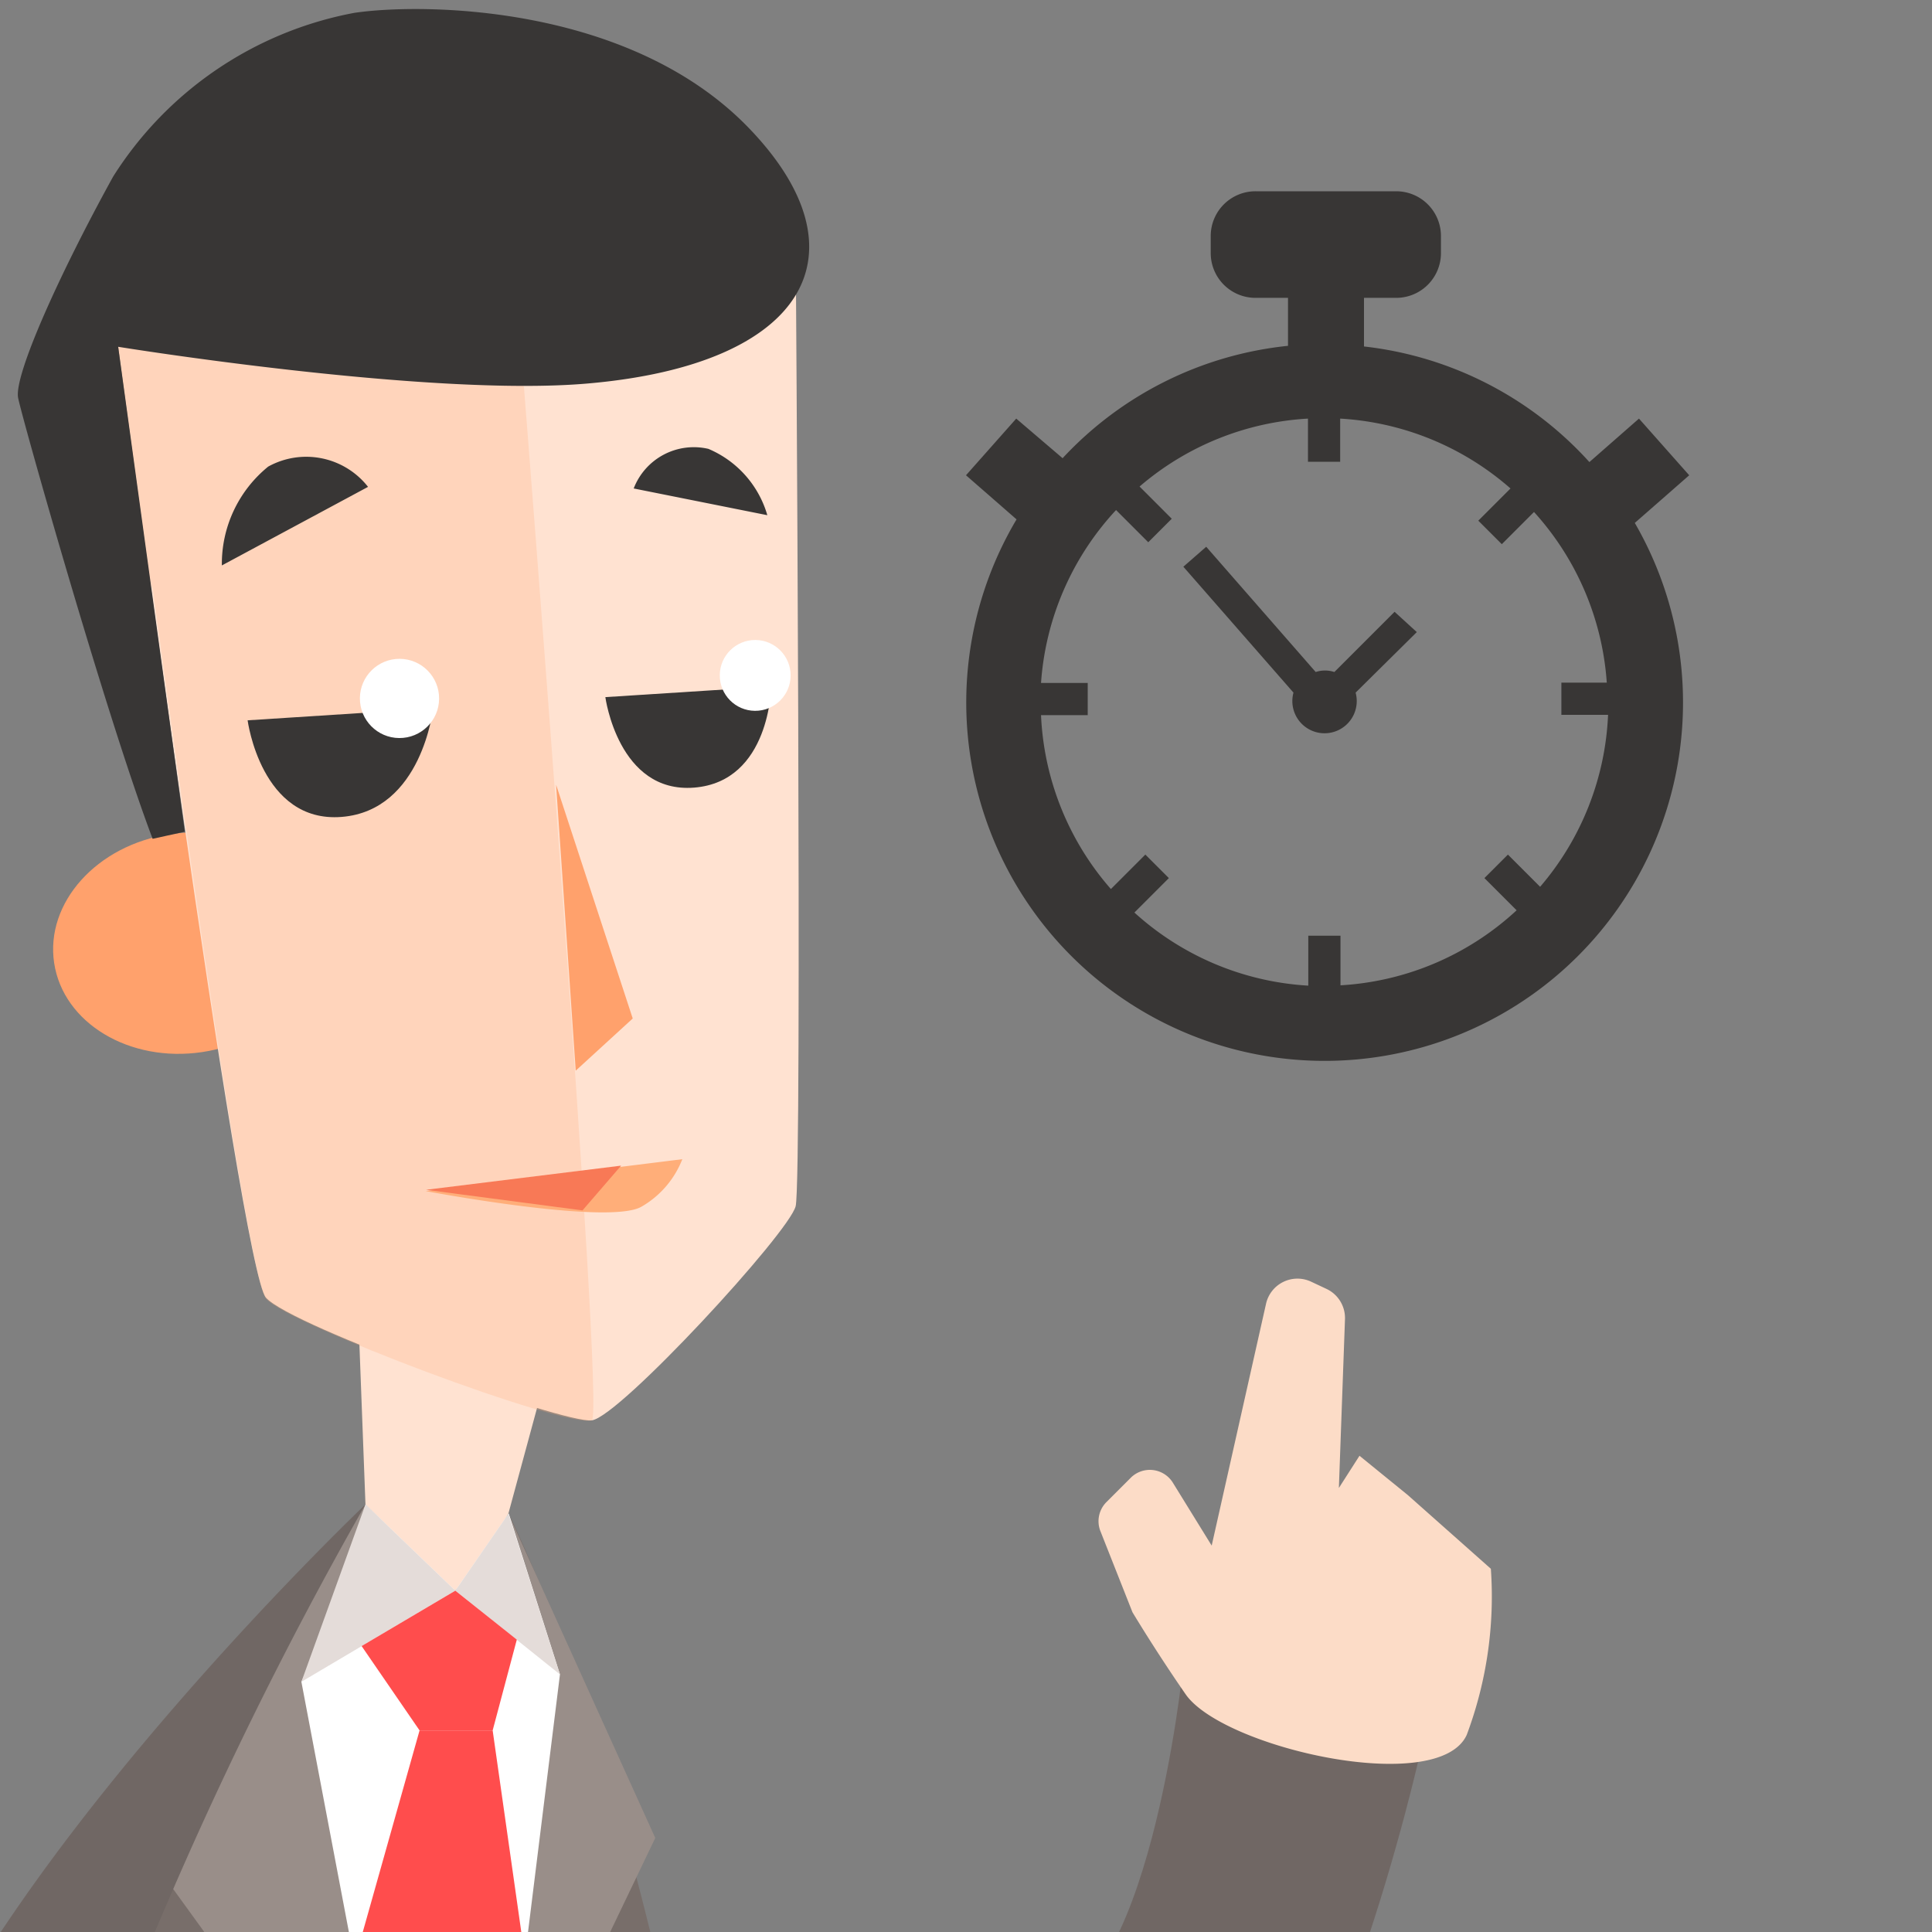 <svg id="Слой_1" data-name="Слой 1" xmlns="http://www.w3.org/2000/svg" xmlns:xlink="http://www.w3.org/1999/xlink" viewBox="0 0 60 60"><rect x="0" y="0" width="60" height="60" fill="#808080" stroke="none"/><defs><style>.cls-1{fill:none;}.cls-2{clip-path:url(#clip-path);}.cls-3{fill:#786e6a;}.cls-4{fill:#998e89;}.cls-5{fill:#ffe2d1;}.cls-6{fill:#fff;}.cls-7{fill:#e4dcd9;}.cls-8{fill:#ff4d4d;}.cls-9{fill:#706764;}.cls-10{fill:#ffa16c;}.cls-11{fill:#383635;}.cls-12,.cls-13{fill:#ffae79;}.cls-12{opacity:0.25;}.cls-14{fill:#f87956;}.cls-15{fill:#fcdcc7;}</style><clipPath id="clip-path"><rect class="cls-1" width="60" height="60"/></clipPath></defs><title>для тестов</title><g class="cls-2"><path class="cls-3" d="M11.35,46.72A44.23,44.23,0,0,0,3.92,59.13C1.11,66.42-3.22,88.39-3.22,88.39l-1.62,28H24.8s-1.38-40.14-3.55-51.53S15.79,47,15.79,47Z"/><polygon class="cls-4" points="11.35 46.72 7.62 51.81 4.57 57.55 7.96 62.23 6.12 73.71 14.82 94.9 21.49 72.85 17.88 62.23 20.35 57.08 15.79 47.01 14.14 49.4 11.35 46.72"/><path class="cls-5" d="M11,37.48l.35,9.24S14,49.34,14.14,49.4A16.31,16.31,0,0,0,15.79,47l1.59-5.86Z"/><path class="cls-6" d="M9.36,52.23l4.84,25.5L17.39,52l-1.59-5L14.14,49.4l-2.79-2.68A31.06,31.06,0,0,1,9.36,52.23Z"/><polygon class="cls-7" points="14.14 49.4 9.36 52.23 11.35 46.72 14.14 49.4"/><polygon class="cls-7" points="17.39 52 14.14 49.4 15.79 47.01 17.39 52"/><polygon class="cls-8" points="11.23 51.12 13.03 53.74 15.3 53.74 16.05 50.92 14.14 49.4 11.23 51.12"/><polygon class="cls-8" points="13.03 53.74 11.01 60.91 14.73 82.04 16.3 60.78 15.3 53.74 13.03 53.74"/><path class="cls-9" d="M11.35,46.72S1.23,56.34-2.54,64.49C-6.4,72.84-6.83,77.73-9.23,89.24c-.53,2.56-1.5,8.81-1.5,8.81l7.18-.71A124.54,124.54,0,0,1-.29,74.65,123.7,123.7,0,0,1,11.35,46.72Z"/><ellipse class="cls-10" cx="5.78" cy="29.29" rx="4.14" ry="3.42" transform="translate(-4.28 1.18) rotate(-8.52)"/><path class="cls-5" d="M24.71,7.46s.21,29.17,0,30S19.24,44,18.38,44.11,9.06,41.2,8.26,40.3,3.67,10.77,3.67,10.77L6.1,5.62S18.62,9.63,19,10,24.71,7.46,24.71,7.46Z"/><polygon class="cls-10" points="17.27 24.37 17.88 33.25 19.65 31.63 17.27 24.37"/><path class="cls-11" d="M23.95,21.32l-5.15.33s.4,3,2.76,2.81S23.95,21.32,23.95,21.32Z"/><circle class="cls-6" cx="23.45" cy="20.97" r="1.1" transform="translate(2.3 44.26) rotate(-89.55)"/><path class="cls-11" d="M19.68,15.17l4.15.83A3.2,3.2,0,0,0,22,13.94,2,2,0,0,0,19.68,15.17Z"/><path class="cls-12" d="M18.38,44.11C18.8,43.9,16.27,12,16.27,12L5.48,6.63s-3.13,3.45-3.06,3.88,2.33,7.82,2.33,7.82,2.85,21.21,3.51,22S17.53,44.35,18.38,44.11Z"/><path class="cls-11" d="M18.25,11.91c6.83-.59,8.73-4.08,5-7.94S13.07.09,11,.4A11.32,11.32,0,0,0,3.51,5.49C1.83,8.54.45,11.62.56,12.34c.07.45,2.73,9.88,4.18,13.71l1-.22L3.67,10.77S13.34,12.34,18.25,11.91Z"/><path class="cls-11" d="M13.45,22l-5.76.37s.42,3.2,2.92,3S13.45,22,13.45,22Z"/><circle class="cls-6" cx="12.41" cy="21.69" r="1.23" transform="translate(-9.38 33.93) rotate(-89.55)"/><path class="cls-11" d="M11.43,15.12,6.89,17.56a3.89,3.89,0,0,1,1.44-3.07A2.44,2.44,0,0,1,11.43,15.12Z"/><path class="cls-13" d="M21.19,36a2.93,2.93,0,0,1-1.26,1.47c-1,.6-6.71-.48-6.71-.48Z"/><polygon class="cls-14" points="19.29 36.2 18.09 37.59 13.23 36.95 19.29 36.2"/><path class="cls-9" d="M44.11,54.41l-7.37-2.63s-1.08,10.63-4.53,10.57c-3.22-.06-13,5.72-13,5.72s3.57,10.28,4.1,14.81C27,86,33.68,72.71,37.15,70,41.42,66.62,44.11,54.41,44.11,54.41Z"/><path class="cls-15" d="M35.17,50.07l-1-2.53a.84.84,0,0,1,.19-.89l.76-.76a.84.84,0,0,1,1.3.15L37.63,48l1.69-7.52a1,1,0,0,1,1.39-.68l.49.23a1,1,0,0,1,.57.93l-.19,5.25.64-1,1.5,1.22,2.58,2.29a12.24,12.24,0,0,1-.75,5.16c-.88,1.92-7.54.41-8.72-1.25C35.9,51.29,35.17,50.07,35.17,50.07Z"/><path class="cls-11" d="M52.46,14.76,50.9,13l-1.54,1.35a11.1,11.1,0,0,0-7-3.59V9.25h1a1.39,1.39,0,0,0,1.39-1.39V7.33a1.39,1.39,0,0,0-1.39-1.39H39A1.39,1.39,0,0,0,37.6,7.33v.53A1.39,1.39,0,0,0,39,9.25h1v1.49A11.1,11.1,0,0,0,33,14.23L31.56,13,30,14.76l1.57,1.37a11.13,11.13,0,1,0,19.2.11ZM47.83,27.54l-1-1-.73.73,1,1a8.78,8.78,0,0,1-5.47,2.33V29.06h-1v1.55a8.78,8.78,0,0,1-5.4-2.27l1.07-1.07-.73-.73L34.5,27.61a8.78,8.78,0,0,1-2.17-5.4h1.45v-1H32.33a8.78,8.78,0,0,1,2.33-5.37l1,1,.73-.73-1-1A8.78,8.78,0,0,1,40.62,13v1.34h1V13a8.78,8.78,0,0,1,5.29,2.17l-1,1,.73.73,1-1a8.78,8.78,0,0,1,2.26,5.3H48.49v1h1.45A8.78,8.78,0,0,1,47.83,27.54Z"/><path class="cls-11" d="M43.31,19l-1.87,1.87a.93.93,0,0,0-.58,0l-3.4-3.89-.71.62,3.42,3.91a1,1,0,1,0,1.93,0L44,19.63Z"/></g></svg>
